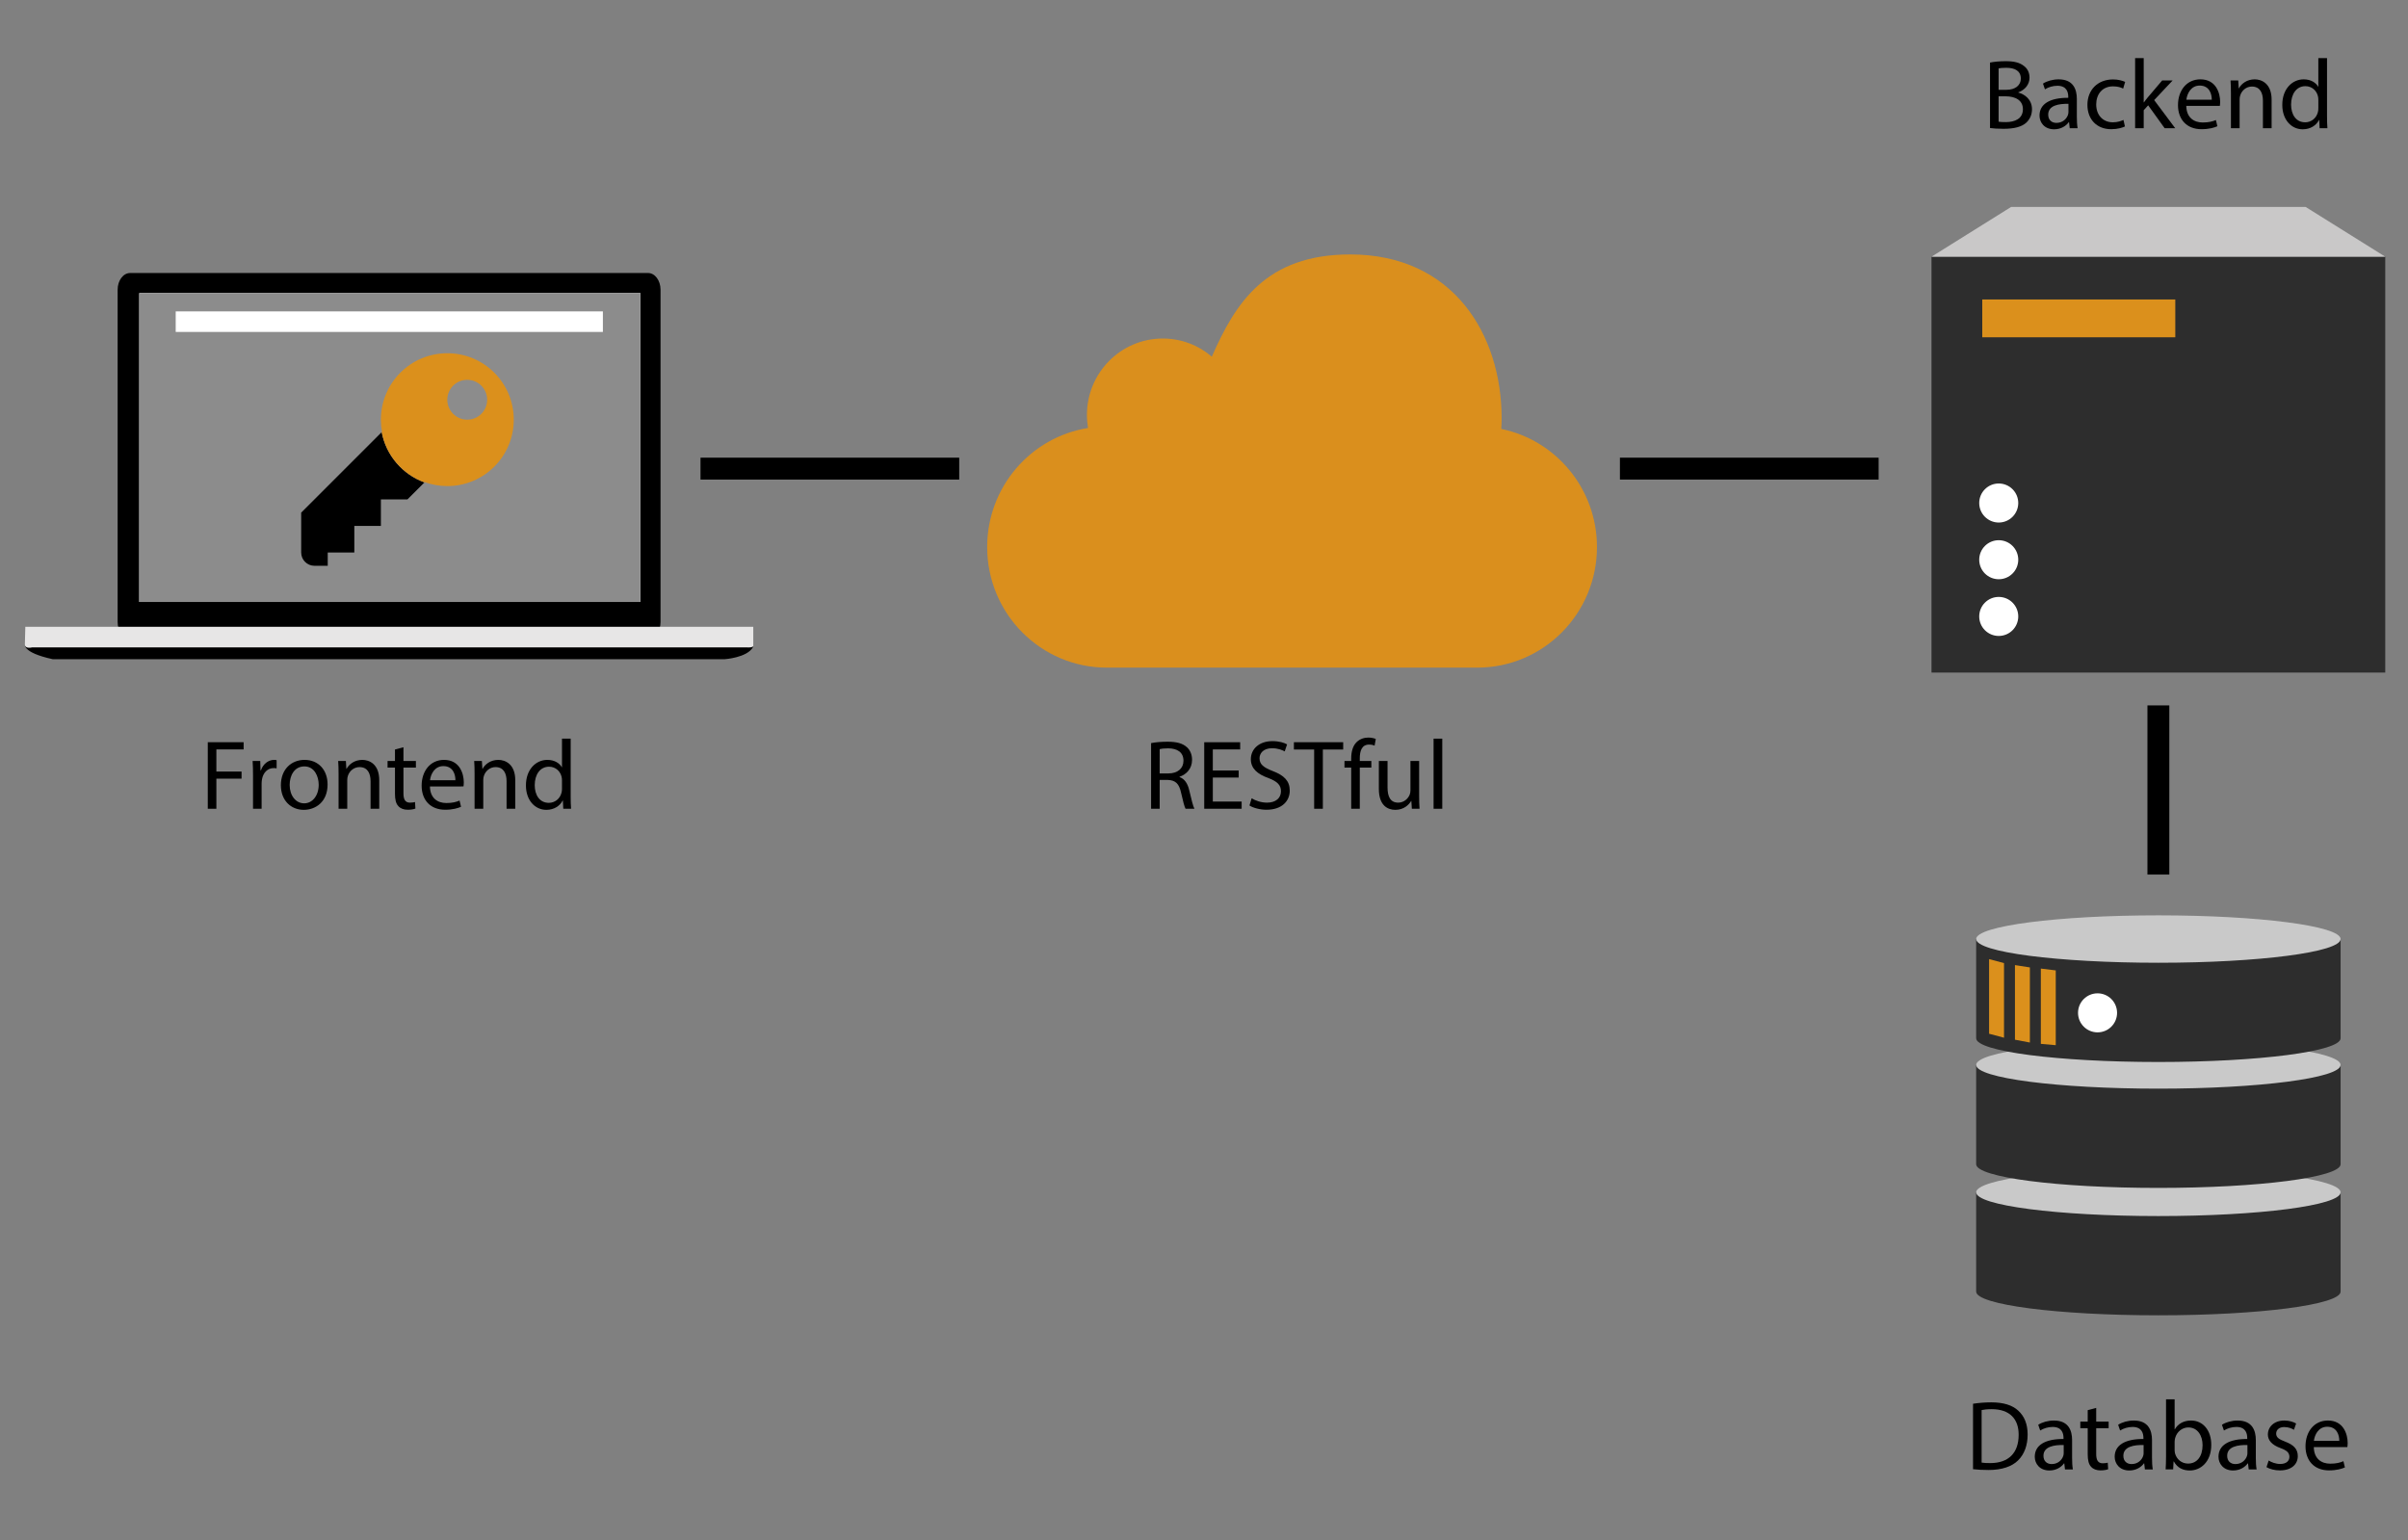<?xml version="1.0" encoding="utf-8"?>
<!-- Generator: Adobe Illustrator 16.0.0, SVG Export Plug-In . SVG Version: 6.00 Build 0)  -->
<!DOCTYPE svg PUBLIC "-//W3C//DTD SVG 1.1//EN" "http://www.w3.org/Graphics/SVG/1.1/DTD/svg11.dtd">
<svg version="1.1" id="Layer_1" xmlns="http://www.w3.org/2000/svg" xmlns:xlink="http://www.w3.org/1999/xlink" x="0px" y="0px"
	 width="605px" height="387px" viewBox="0 0 605 387" enable-background="new 0 0 605 387" xml:space="preserve">
<rect x="0" y="0" width="605" height="387" fill="#808080" stroke="none"/>
<g id="MobileMe_4_">
	<path fill="#DA8F1D" d="M401.229,137.457c0,16.741-13.473,30.301-30.076,30.301h-93.059c-16.604,0-30.07-13.56-30.07-30.301
		c0-15.106,10.982-27.629,25.344-29.915c-0.18-1.069-0.279-2.149-0.279-3.28c0-10.604,8.528-19.2,19.057-19.2
		c4.697,0,9.002,1.714,12.318,4.56c5.914-13.436,13.498-25.686,34.779-25.686c25.81,0,38.041,20.051,38.041,41.208
		c0,0.882-0.038,1.764-0.1,2.634C390.904,110.585,401.229,122.81,401.229,137.457z"/>
</g>
<g>
	<g id="XMLID_5978_">
		<g id="XMLID_6012_">
			<g id="XMLID_6056_">
				<path d="M165.958,156.296c0,2.319-1.401,4.2-3.128,4.2H32.683c-1.727,0-3.128-1.881-3.128-4.2V72.8c0-2.322,1.401-4.2,3.128-4.2
					h130.146c1.727,0,3.128,1.878,3.128,4.2V156.296z"/>
			</g>
			<g id="XMLID_6055_">
				<rect x="34.993" y="73.64" fill="#FDFDFD" width="125.896" height="77.614"/>
			</g>
			<g id="XMLID_6037_">
				<g id="XMLID_6049_">
					<g id="XMLID_6054_">
						<path d="M6.323,161.764c0,0-1.135,2.112,6.928,3.875h168.801c0,0,5.648-0.361,7.134-3.024l0.008-1.458L6.323,161.764z"/>
					</g>
					<g id="XMLID_6051_">
						<path fill="#E7E6E6" d="M6.364,157.497h182.893v4.698c0,0,0.272,0.625-1.881,0.47H8.084c0,0-1.683,0.468-1.84-0.626
							L6.364,157.497z"/>
					</g>
				</g>
			</g>
		</g>
		<rect x="34.993" y="73.64" fill="#8C8C8C" width="125.896" height="77.614"/>
		<rect x="44.146" y="78.242" fill="#FFFFFF" width="107.325" height="5.166"/>
	</g>
	<path d="M95.896,108.588l-20.227,20.227v10.015c0,1.842,1.494,3.338,3.339,3.338h3.336v-3.338h6.677v-6.677h6.678v-6.673h6.674
		l4.264-4.264C101.148,119.21,97.001,114.444,95.896,108.588z"/>
	<path fill="#DB901C" d="M112.388,122.141c9.218,0,16.692-7.476,16.692-16.692c0-9.219-7.475-16.691-16.692-16.691
		c-9.218,0-16.689,7.472-16.689,16.691c0,1.044,0.096,2.066,0.279,3.058l-0.081,0.081c1.103,5.856,5.252,10.622,10.741,12.626
		l0.069-0.069C108.479,121.788,110.393,122.141,112.388,122.141z M117.389,95.441c2.767,0,5.007,2.242,5.007,5.008
		c0,2.764-2.242,5.005-5.007,5.005c-2.765,0-5.007-2.243-5.007-5.005C112.381,97.682,114.624,95.441,117.389,95.441z"/>
</g>
<g>
	<rect x="485.285" y="64.5" fill="#2D2D2D" width="114" height="104.5"/>
	<polygon fill="#C9C8C8" points="579.285,52 505.285,52 485.285,64.5 599.285,64.5 	"/>
	<g id="XMLID_13_">
		<circle fill="#FFFFFF" cx="502.175" cy="126.392" r="4.904"/>
	</g>
	<g id="XMLID_14_">
		<circle fill="#FFFFFF" cx="502.175" cy="140.642" r="4.904"/>
	</g>
	<g id="XMLID_15_">
		<circle fill="#FFFFFF" cx="502.175" cy="154.892" r="4.904"/>
	</g>
	<rect x="498.035" y="75.25" fill="#DB901C" width="48.5" height="9.5"/>
</g>
<g>
	<g>
		<path fill="#2D2D2D" d="M496.502,299.605v24.938c0,3.289,20.498,5.956,45.783,5.956s45.783-2.667,45.783-5.956v-24.938H496.502z"
			/>
		<ellipse fill="#C9C9C9" cx="542.285" cy="299.605" rx="45.783" ry="5.955"/>
	</g>
	<g>
		<path fill="#2D2D2D" d="M496.502,267.594v24.939c0,3.289,20.498,5.956,45.783,5.956s45.783-2.667,45.783-5.956v-24.939H496.502z"
			/>
		<ellipse fill="#C9C9C9" cx="542.285" cy="267.594" rx="45.783" ry="5.955"/>
	</g>
	<g>
		<path fill="#2D2D2D" d="M496.502,235.956v24.938c0,3.288,20.498,5.955,45.783,5.955s45.783-2.667,45.783-5.955v-24.938H496.502z"
			/>
		<ellipse fill="#C9C9C9" cx="542.285" cy="235.956" rx="45.783" ry="5.956"/>
	</g>
	<polygon fill="#DB901C" points="503.501,260.75 503.501,242 499.751,241 499.751,259.75 	"/>
	<polygon fill="#DB901C" points="510.001,261.959 510.001,243.084 506.251,242.5 506.251,261.25 	"/>
	<polygon fill="#DB901C" points="516.501,262.626 516.501,243.834 512.751,243.375 512.751,262.292 	"/>
	<g id="XMLID_1_">
		<circle fill="#FFFFFF" cx="527.002" cy="254.499" r="4.904"/>
	</g>
</g>
<rect x="176" y="115" width="65" height="5.5"/>
<rect x="407" y="115" width="65" height="5.5"/>
<rect x="539.535" y="177.25" width="5.5" height="42.5"/>
<g>
	<path d="M52.205,186.496h9.006v1.812h-6.848v5.558h6.327v1.786h-6.327v7.567h-2.158V186.496z"/>
	<path d="M63.571,194.957c0-1.414-0.024-2.63-0.099-3.747h1.911l0.074,2.357h0.099c0.546-1.612,1.861-2.63,3.325-2.63
		c0.248,0,0.422,0.024,0.62,0.074v2.06c-0.223-0.05-0.446-0.074-0.744-0.074c-1.538,0-2.63,1.166-2.928,2.804
		c-0.049,0.297-0.099,0.645-0.099,1.017v6.401h-2.159V194.957z"/>
	<path d="M82.305,197.115c0,4.441-3.077,6.376-5.979,6.376c-3.25,0-5.756-2.382-5.756-6.178c0-4.019,2.63-6.376,5.955-6.376
		C79.973,190.938,82.305,193.443,82.305,197.115z M72.778,197.239c0,2.63,1.514,4.615,3.647,4.615c2.084,0,3.647-1.96,3.647-4.665
		c0-2.034-1.017-4.614-3.598-4.614C73.895,192.575,72.778,194.957,72.778,197.239z"/>
	<path d="M85.062,194.461c0-1.241-0.025-2.258-0.099-3.251h1.935l0.125,1.985h0.049c0.596-1.142,1.985-2.258,3.97-2.258
		c1.663,0,4.243,0.992,4.243,5.111v7.17h-2.183v-6.922c0-1.936-0.72-3.548-2.779-3.548c-1.439,0-2.556,1.017-2.928,2.232
		c-0.1,0.273-0.149,0.646-0.149,1.018v7.22h-2.184V194.461z"/>
	<path d="M101.367,187.762v3.448h3.126v1.663h-3.126v6.476c0,1.488,0.422,2.332,1.638,2.332c0.571,0,0.993-0.074,1.266-0.149
		l0.099,1.638c-0.422,0.174-1.092,0.298-1.936,0.298c-1.017,0-1.836-0.322-2.357-0.918c-0.62-0.646-0.843-1.712-0.843-3.126v-6.55
		h-1.861v-1.663h1.861v-2.878L101.367,187.762z"/>
	<path d="M108.018,197.611c0.05,2.953,1.936,4.168,4.119,4.168c1.563,0,2.506-0.272,3.325-0.62l0.372,1.563
		c-0.769,0.348-2.084,0.744-3.995,0.744c-3.697,0-5.905-2.432-5.905-6.054s2.134-6.476,5.632-6.476c3.92,0,4.962,3.448,4.962,5.657
		c0,0.446-0.05,0.794-0.075,1.017H108.018z M114.419,196.049c0.025-1.39-0.571-3.549-3.027-3.549c-2.208,0-3.176,2.035-3.35,3.549
		H114.419z"/>
	<path d="M119.235,194.461c0-1.241-0.025-2.258-0.099-3.251h1.935l0.125,1.985h0.049c0.596-1.142,1.985-2.258,3.97-2.258
		c1.663,0,4.243,0.992,4.243,5.111v7.17h-2.183v-6.922c0-1.936-0.72-3.548-2.779-3.548c-1.439,0-2.556,1.017-2.928,2.232
		c-0.1,0.273-0.149,0.646-0.149,1.018v7.22h-2.184V194.461z"/>
	<path d="M143.38,185.604v14.514c0,1.067,0.025,2.283,0.099,3.102h-1.96l-0.099-2.084h-0.05c-0.67,1.34-2.134,2.356-4.094,2.356
		c-2.903,0-5.136-2.456-5.136-6.103c-0.025-3.995,2.456-6.451,5.384-6.451c1.836,0,3.077,0.868,3.623,1.836h0.049v-7.17H143.38z
		 M141.196,196.098c0-0.272-0.024-0.645-0.099-0.918c-0.322-1.389-1.513-2.53-3.151-2.53c-2.258,0-3.598,1.984-3.598,4.64
		c0,2.432,1.191,4.441,3.548,4.441c1.464,0,2.804-0.968,3.201-2.605c0.075-0.298,0.099-0.596,0.099-0.942V196.098z"/>
</g>
<g>
	<path d="M499.984,15.72c0.943-0.198,2.432-0.348,3.945-0.348c2.158,0,3.547,0.372,4.59,1.216c0.868,0.646,1.389,1.638,1.389,2.952
		c0,1.613-1.066,3.027-2.828,3.673v0.049c1.588,0.397,3.449,1.712,3.449,4.193c0,1.439-0.571,2.53-1.414,3.35
		c-1.166,1.066-3.053,1.562-5.781,1.562c-1.488,0-2.631-0.099-3.35-0.198V15.72z M502.143,22.567h1.961
		c2.281,0,3.621-1.191,3.621-2.804c0-1.96-1.488-2.729-3.672-2.729c-0.992,0-1.562,0.075-1.91,0.149V22.567z M502.143,30.581
		c0.422,0.074,1.043,0.1,1.812,0.1c2.233,0,4.292-0.819,4.292-3.25c0-2.283-1.96-3.226-4.316-3.226h-1.787V30.581z"/>
	<path d="M520.01,32.219l-0.174-1.514h-0.074c-0.67,0.943-1.96,1.786-3.672,1.786c-2.432,0-3.672-1.712-3.672-3.448
		c0-2.903,2.58-4.491,7.22-4.466v-0.248c0-0.992-0.272-2.779-2.729-2.779c-1.116,0-2.282,0.348-3.126,0.894l-0.496-1.439
		c0.992-0.645,2.432-1.066,3.944-1.066c3.672,0,4.566,2.506,4.566,4.912v4.491c0,1.042,0.049,2.06,0.197,2.878H520.01z
		 M519.688,26.091c-2.382-0.05-5.086,0.372-5.086,2.704c0,1.414,0.942,2.084,2.059,2.084c1.563,0,2.556-0.992,2.902-2.01
		c0.075-0.223,0.125-0.472,0.125-0.694V26.091z"/>
	<path d="M533.883,31.772c-0.571,0.298-1.837,0.694-3.449,0.694c-3.623,0-5.979-2.456-5.979-6.128c0-3.697,2.53-6.377,6.45-6.377
		c1.291,0,2.432,0.323,3.027,0.62l-0.496,1.688c-0.521-0.298-1.34-0.57-2.531-0.57c-2.754,0-4.242,2.034-4.242,4.54
		c0,2.779,1.787,4.491,4.168,4.491c1.24,0,2.06-0.323,2.68-0.596L533.883,31.772z"/>
	<path d="M538.599,25.719h0.05c0.297-0.422,0.719-0.943,1.066-1.365l3.523-4.144h2.63l-4.64,4.938l5.285,7.071h-2.655l-4.144-5.756
		l-1.116,1.24v4.516h-2.159V14.604h2.159V25.719z"/>
	<path d="M549.295,26.611c0.05,2.953,1.936,4.168,4.119,4.168c1.562,0,2.506-0.272,3.324-0.62l0.372,1.563
		c-0.769,0.348-2.084,0.744-3.995,0.744c-3.696,0-5.904-2.432-5.904-6.054s2.134-6.476,5.632-6.476c3.921,0,4.962,3.448,4.962,5.657
		c0,0.446-0.049,0.794-0.074,1.017H549.295z M555.696,25.049c0.024-1.39-0.571-3.549-3.026-3.549c-2.209,0-3.176,2.035-3.35,3.549
		H555.696z"/>
	<path d="M560.512,23.461c0-1.241-0.024-2.258-0.099-3.251h1.935l0.125,1.985h0.049c0.596-1.142,1.985-2.258,3.971-2.258
		c1.662,0,4.242,0.992,4.242,5.111v7.17h-2.184v-6.922c0-1.936-0.719-3.548-2.778-3.548c-1.439,0-2.556,1.017-2.928,2.232
		c-0.1,0.273-0.149,0.646-0.149,1.018v7.22h-2.184V23.461z"/>
	<path d="M584.656,14.604v14.514c0,1.067,0.025,2.283,0.1,3.102h-1.96l-0.099-2.084h-0.051c-0.67,1.34-2.133,2.356-4.094,2.356
		c-2.902,0-5.135-2.456-5.135-6.103c-0.025-3.995,2.455-6.451,5.383-6.451c1.836,0,3.077,0.868,3.623,1.836h0.049v-7.17H584.656z
		 M582.473,25.098c0-0.272-0.023-0.645-0.099-0.918c-0.322-1.389-1.513-2.53-3.151-2.53c-2.258,0-3.598,1.984-3.598,4.64
		c0,2.432,1.191,4.441,3.549,4.441c1.463,0,2.803-0.968,3.2-2.605c0.075-0.298,0.099-0.596,0.099-0.942V25.098z"/>
</g>
<g>
	<path d="M495.716,352.72c1.315-0.198,2.878-0.348,4.59-0.348c3.102,0,5.31,0.72,6.773,2.084c1.489,1.365,2.356,3.3,2.356,6.005
		c0,2.729-0.844,4.962-2.406,6.5c-1.562,1.563-4.143,2.406-7.394,2.406c-1.538,0-2.828-0.074-3.92-0.198V352.72z M497.874,367.507
		c0.546,0.1,1.34,0.124,2.184,0.124c4.614,0,7.12-2.58,7.12-7.096c0.025-3.945-2.207-6.451-6.773-6.451
		c-1.115,0-1.959,0.1-2.53,0.224V367.507z"/>
	<path d="M518.818,369.219l-0.174-1.514h-0.074c-0.67,0.943-1.96,1.786-3.672,1.786c-2.432,0-3.672-1.712-3.672-3.448
		c0-2.903,2.58-4.491,7.22-4.466v-0.248c0-0.992-0.272-2.779-2.729-2.779c-1.116,0-2.282,0.348-3.126,0.894l-0.496-1.439
		c0.992-0.645,2.432-1.066,3.944-1.066c3.672,0,4.566,2.506,4.566,4.912v4.491c0,1.042,0.049,2.06,0.197,2.878H518.818z
		 M518.496,363.091c-2.382-0.05-5.086,0.372-5.086,2.704c0,1.414,0.942,2.084,2.059,2.084c1.563,0,2.556-0.992,2.902-2.01
		c0.075-0.223,0.125-0.472,0.125-0.694V363.091z"/>
	<path d="M526.662,353.762v3.448h3.126v1.663h-3.126v6.476c0,1.488,0.422,2.332,1.637,2.332c0.571,0,0.993-0.074,1.266-0.149
		l0.1,1.638c-0.422,0.174-1.092,0.298-1.936,0.298c-1.018,0-1.836-0.322-2.357-0.918c-0.619-0.646-0.843-1.712-0.843-3.126v-6.55
		h-1.86v-1.663h1.86v-2.878L526.662,353.762z"/>
	<path d="M538.895,369.219l-0.174-1.514h-0.074c-0.67,0.943-1.959,1.786-3.672,1.786c-2.432,0-3.672-1.712-3.672-3.448
		c0-2.903,2.58-4.491,7.221-4.466v-0.248c0-0.992-0.273-2.779-2.729-2.779c-1.116,0-2.282,0.348-3.126,0.894l-0.496-1.439
		c0.992-0.645,2.431-1.066,3.944-1.066c3.672,0,4.565,2.506,4.565,4.912v4.491c0,1.042,0.049,2.06,0.198,2.878H538.895z
		 M538.572,363.091c-2.382-0.05-5.086,0.372-5.086,2.704c0,1.414,0.943,2.084,2.059,2.084c1.564,0,2.557-0.992,2.903-2.01
		c0.075-0.223,0.124-0.472,0.124-0.694V363.091z"/>
	<path d="M544.108,369.219c0.05-0.818,0.099-2.034,0.099-3.102v-14.514h2.159v7.542h0.05c0.77-1.34,2.158-2.208,4.094-2.208
		c2.977,0,5.086,2.481,5.061,6.128c0,4.293-2.703,6.426-5.383,6.426c-1.737,0-3.127-0.669-4.02-2.257h-0.074l-0.1,1.984H544.108z
		 M546.366,364.405c0,0.273,0.05,0.546,0.099,0.794c0.422,1.514,1.688,2.556,3.275,2.556c2.283,0,3.647-1.86,3.647-4.615
		c0-2.406-1.241-4.466-3.573-4.466c-1.488,0-2.877,1.018-3.324,2.68c-0.05,0.248-0.124,0.546-0.124,0.894V364.405z"/>
	<path d="M564.978,369.219l-0.174-1.514h-0.074c-0.67,0.943-1.96,1.786-3.672,1.786c-2.432,0-3.673-1.712-3.673-3.448
		c0-2.903,2.581-4.491,7.221-4.466v-0.248c0-0.992-0.273-2.779-2.729-2.779c-1.116,0-2.282,0.348-3.126,0.894l-0.496-1.439
		c0.992-0.645,2.432-1.066,3.945-1.066c3.672,0,4.564,2.506,4.564,4.912v4.491c0,1.042,0.05,2.06,0.199,2.878H564.978z
		 M564.655,363.091c-2.382-0.05-5.087,0.372-5.087,2.704c0,1.414,0.943,2.084,2.06,2.084c1.563,0,2.556-0.992,2.903-2.01
		c0.074-0.223,0.124-0.472,0.124-0.694V363.091z"/>
	<path d="M569.992,366.985c0.646,0.422,1.787,0.869,2.879,0.869c1.588,0,2.332-0.794,2.332-1.787c0-1.042-0.621-1.612-2.233-2.208
		c-2.159-0.769-3.176-1.96-3.176-3.398c0-1.936,1.563-3.523,4.144-3.523c1.216,0,2.282,0.348,2.952,0.744l-0.546,1.588
		c-0.471-0.298-1.34-0.694-2.456-0.694c-1.29,0-2.01,0.744-2.01,1.638c0,0.992,0.72,1.438,2.282,2.034
		c2.084,0.794,3.151,1.836,3.151,3.622c0,2.109-1.638,3.598-4.491,3.598c-1.314,0-2.53-0.322-3.373-0.818L569.992,366.985z"/>
	<path d="M581.333,363.611c0.05,2.953,1.936,4.168,4.118,4.168c1.563,0,2.506-0.272,3.325-0.62l0.372,1.563
		c-0.77,0.348-2.084,0.744-3.994,0.744c-3.697,0-5.905-2.432-5.905-6.054s2.134-6.476,5.632-6.476c3.92,0,4.963,3.448,4.963,5.657
		c0,0.446-0.051,0.794-0.075,1.017H581.333z M587.734,362.049c0.025-1.39-0.57-3.549-3.027-3.549c-2.208,0-3.176,2.035-3.35,3.549
		H587.734z"/>
</g>
<g>
	<path d="M289.205,186.72c1.092-0.224,2.654-0.348,4.143-0.348c2.308,0,3.797,0.422,4.838,1.364
		c0.844,0.745,1.315,1.886,1.315,3.176c0,2.209-1.39,3.673-3.151,4.268v0.075c1.291,0.446,2.06,1.637,2.457,3.374
		c0.545,2.332,0.942,3.944,1.289,4.59h-2.232c-0.273-0.472-0.645-1.91-1.116-3.994c-0.497-2.308-1.39-3.176-3.35-3.251h-2.034v7.245
		h-2.158V186.72z M291.363,194.337h2.208c2.308,0,3.771-1.266,3.771-3.176c0-2.159-1.562-3.102-3.846-3.127
		c-1.041,0-1.785,0.1-2.133,0.199V194.337z"/>
	<path d="M311.215,195.379h-6.5v6.028h7.244v1.812h-9.402v-16.723h9.031v1.812h-6.873v5.284h6.5V195.379z"/>
	<path d="M314.468,200.589c0.968,0.596,2.382,1.092,3.87,1.092c2.209,0,3.498-1.166,3.498-2.854c0-1.563-0.893-2.456-3.15-3.324
		c-2.729-0.968-4.416-2.382-4.416-4.739c0-2.605,2.158-4.54,5.408-4.54c1.713,0,2.953,0.396,3.697,0.818l-0.596,1.762
		c-0.546-0.298-1.662-0.794-3.176-0.794c-2.283,0-3.15,1.364-3.15,2.506c0,1.563,1.017,2.332,3.324,3.226
		c2.828,1.092,4.268,2.456,4.268,4.912c0,2.581-1.91,4.813-5.855,4.813c-1.613,0-3.375-0.472-4.268-1.066L314.468,200.589z"/>
	<path d="M330.176,188.332h-5.086v-1.836h12.381v1.836h-5.111v14.887h-2.184V188.332z"/>
	<path d="M339.483,203.219v-10.346h-1.688v-1.663h1.688v-0.57c0-1.688,0.372-3.226,1.39-4.193c0.818-0.794,1.91-1.116,2.928-1.116
		c0.769,0,1.438,0.174,1.86,0.348l-0.298,1.687c-0.322-0.148-0.77-0.272-1.389-0.272c-1.861,0-2.333,1.638-2.333,3.474v0.645h2.903
		v1.663h-2.903v10.346H339.483z"/>
	<path d="M356.555,199.943c0,1.241,0.025,2.333,0.1,3.275h-1.936l-0.124-1.96h-0.05c-0.57,0.968-1.836,2.232-3.969,2.232
		c-1.887,0-4.145-1.042-4.145-5.26v-7.021h2.184v6.649c0,2.283,0.695,3.821,2.68,3.821c1.464,0,2.48-1.018,2.878-1.985
		c0.124-0.322,0.198-0.719,0.198-1.116v-7.369h2.184V199.943z"/>
	<path d="M360.181,185.604h2.184v17.615h-2.184V185.604z"/>
</g>
</svg>
